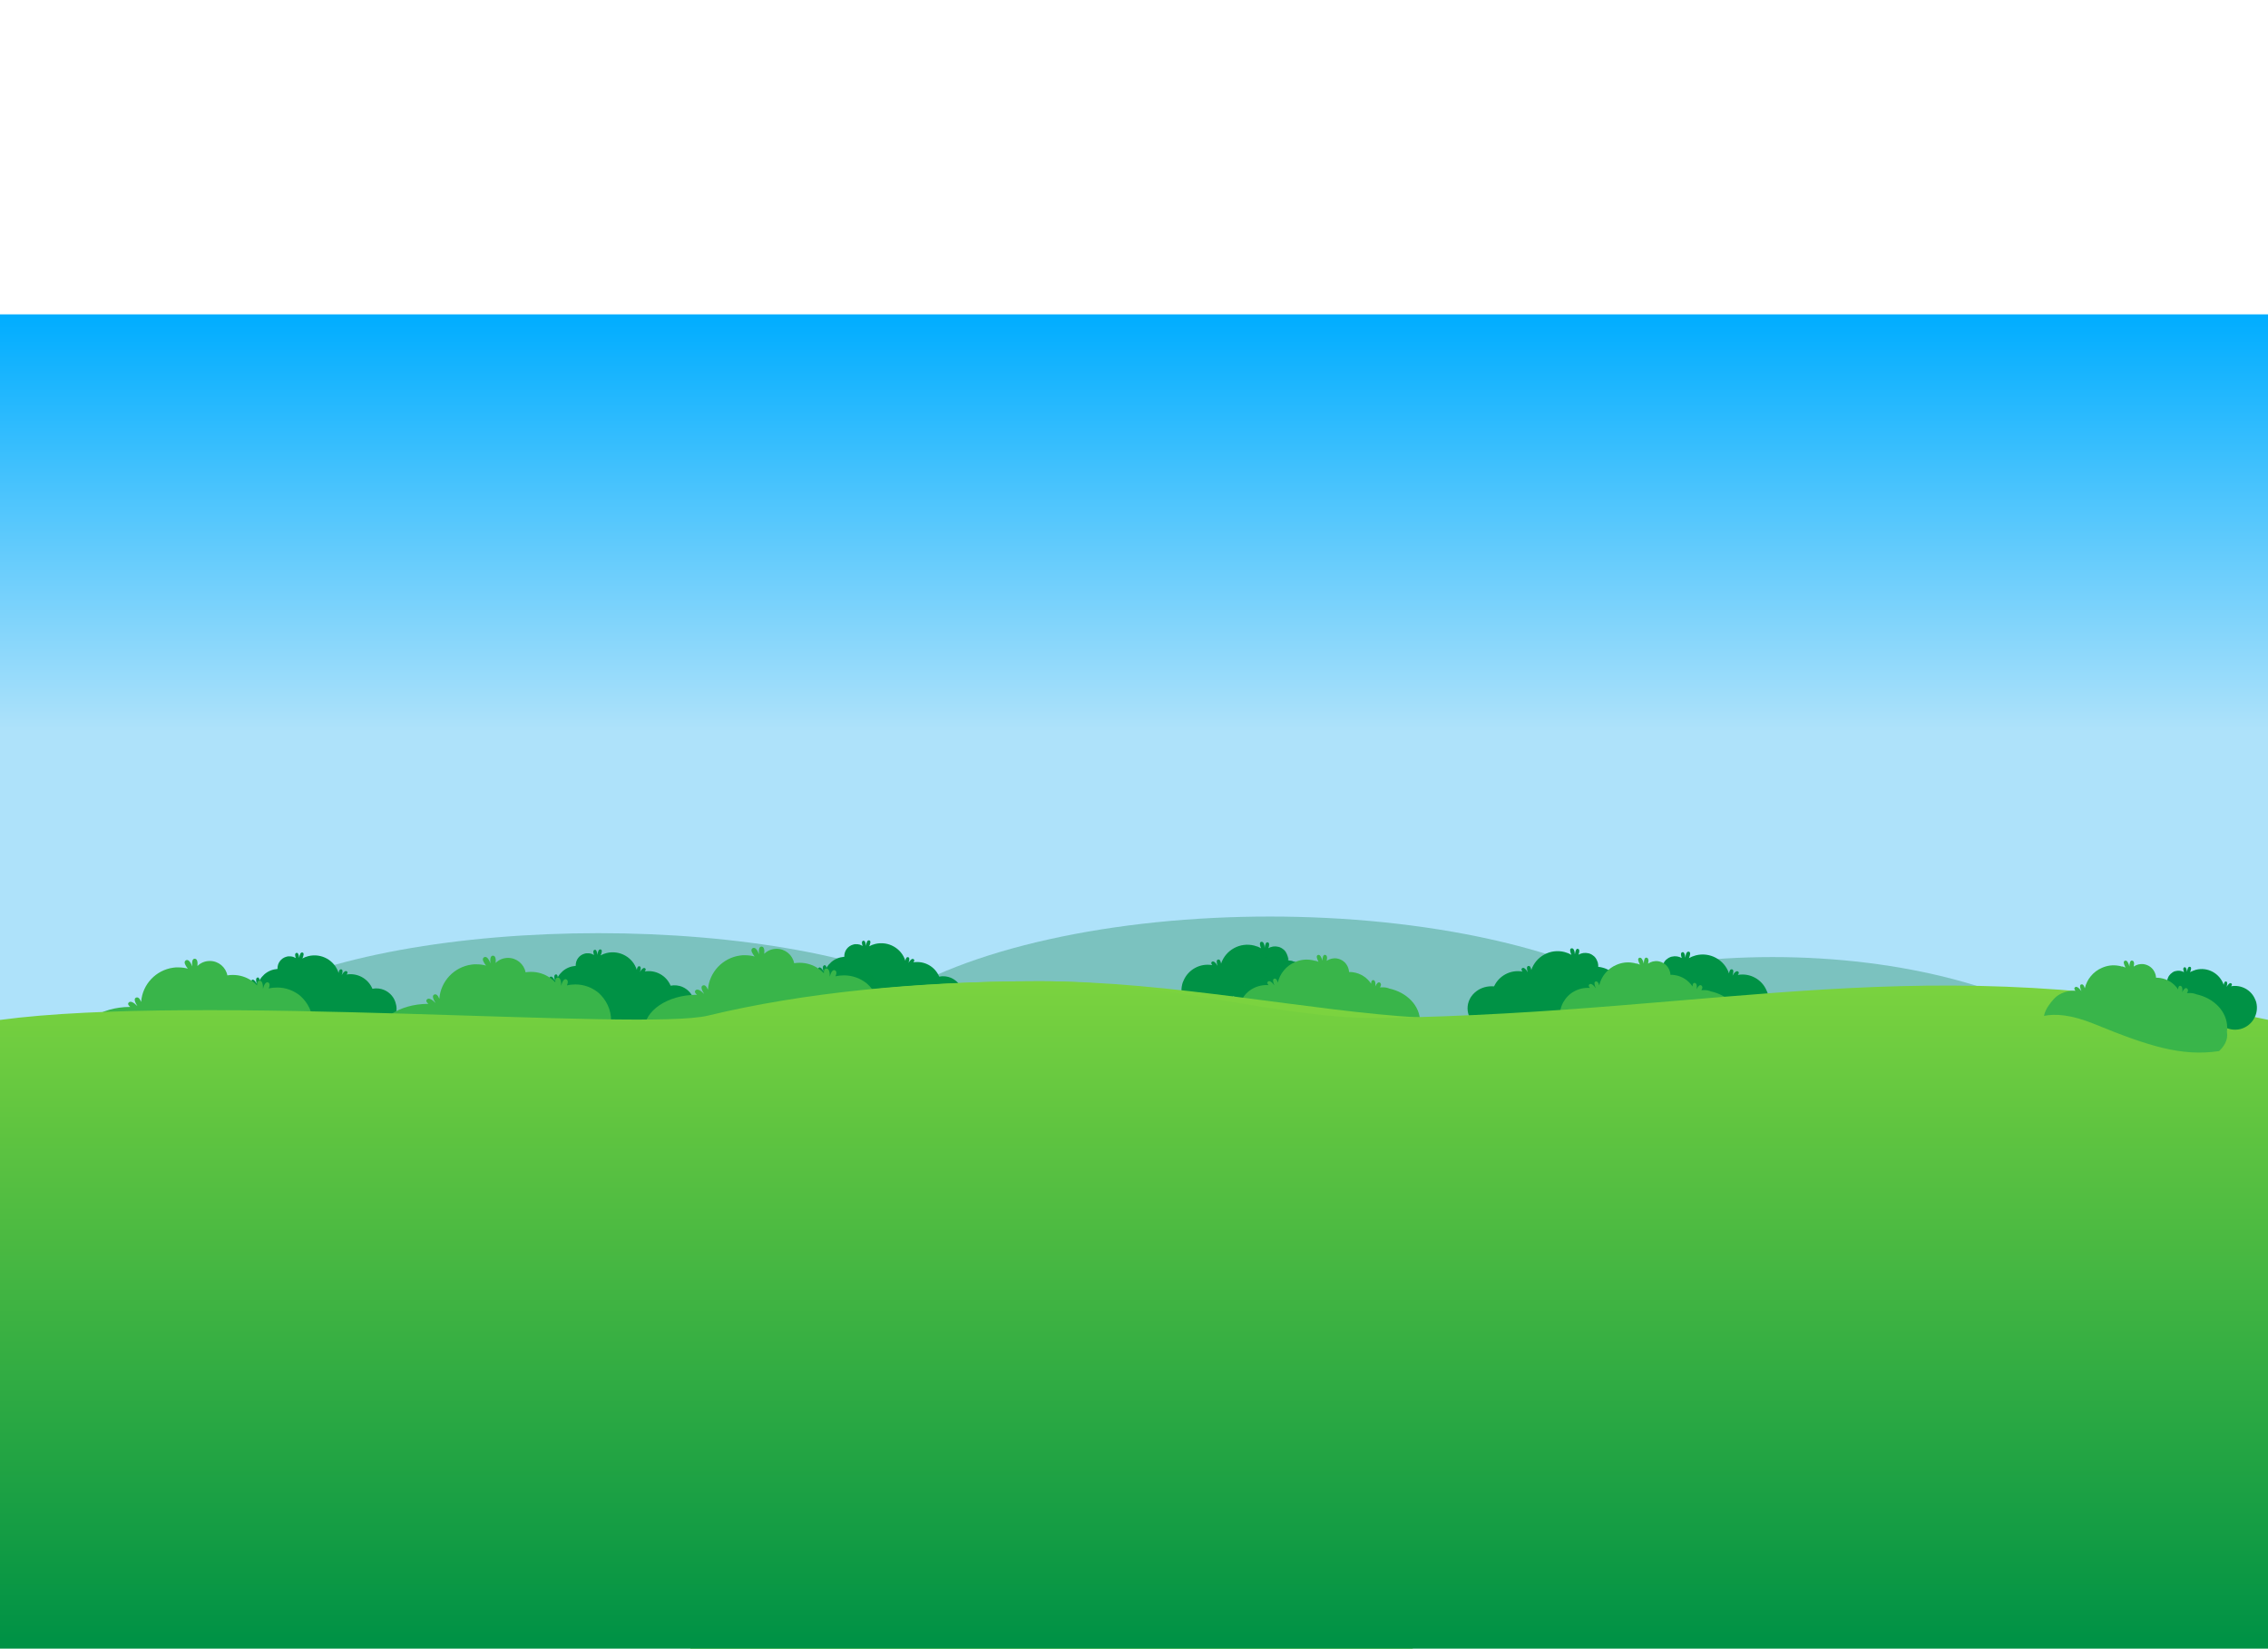 <?xml version="1.0" encoding="utf-8"?>
<!-- Generator: Adobe Illustrator 21.0.0, SVG Export Plug-In . SVG Version: 6.00 Build 0)  -->
<svg version="1.1" id="Слой_1" xmlns="http://www.w3.org/2000/svg" xmlns:xlink="http://www.w3.org/1999/xlink" x="0px" y="0px"
	 viewBox="0 0 1623 1180" style="enable-background:new 0 0 1623 1180;" xml:space="preserve">
<style type="text/css">
	.st0{fill:url(#SVGID_1_);}
	.st1{opacity:0.3;fill:#047738;}
	.st2{fill:#009245;}
	.st3{opacity:0.5;fill:#009245;enable-background:new    ;}
	.st4{opacity:0.3;}
	.st5{opacity:0.5;}
	.st6{fill:#39B54A;}
	.st7{fill:#7BD33F;}
	.st8{fill:url(#SVGID_2_);}
	.st9{display:none;}
	.st10{display:inline;}
	.st11{fill:#2F4C18;}
	.st12{display:inline;opacity:0.8;}
	.st13{fill:#C4C4C4;}
	.st14{opacity:0.5;fill:#C4C4C4;enable-background:new    ;}
	.st15{opacity:0.7;fill:#C4C4C4;enable-background:new    ;}
	.st16{fill:#D8D8D8;}
	.st17{fill:#FFFFFF;}
	.st18{fill:#D70000;}
	.st19{fill:#B80000;}
	.st20{fill:#FF0000;}
</style>
<g id="BACKGROUND">
	
		<linearGradient id="SVGID_1_" gradientUnits="userSpaceOnUse" x1="792.838" y1="602" x2="792.838" y2="70" gradientTransform="matrix(1 0 0 1 0 155)">
		<stop  offset="0.439" style="stop-color:#AEE2FA"/>
		<stop  offset="1" style="stop-color:#00ADFF"/>
	</linearGradient>
	<rect x="-64.4" y="225" class="st0" width="1714.4" height="532"/>
</g>
<g id="OBJECTS">
	<g>
		<ellipse class="st1" cx="908.7" cy="778" rx="316.5" ry="122"/>
		<ellipse class="st1" cx="1268.5" cy="807" rx="262.6" ry="122"/>
		<ellipse class="st1" cx="428.3" cy="758" rx="284.5" ry="90.1"/>
		<g>
			<g>
				<path class="st2" d="M678.4,726.6c-5.9,1.3-11.9-1.2-15.1-5.9c-0.1,0-0.2,0.1-0.4,0.1c-0.1,0-0.2,0.1-0.4,0.1l0,0
					c-0.6,0.2-1.2,0.4-1.8,0.6c-3.6,0.9-13.8,2.4-25.4,4c-0.6,0.1-1.1,0.2-1.7,0.2c-0.6,0.1-1.2,0.2-1.7,0.2
					c-0.8,0.1-1.6,0.2-2.4,0.3c-2.1,0.3-4.3,0.6-6.4,0.9c-0.8,0.1-1.5,0.2-2.3,0.3c-1.4,0.2-2.8,0.4-4.2,0.6
					c-0.5,0.1-0.9,0.1-1.4,0.2c-3.2,0.4-6.3,0.9-9.1,1.3c-0.3,0-0.7,0.1-1,0.2c-0.4,0.1-0.9,0.1-1.3,0.2c-0.2,0-0.4,0.1-0.6,0.1
					c-0.8,0.1-1.5,0.2-2.3,0.3c-0.4,0.1-0.8,0.1-1.2,0.2c-0.2,0-0.4,0.1-0.6,0.1c-1.6,0.2-3,0.4-4.1,0.6l0,0h-0.1
					c-0.4,0.1-0.8,0.1-1.2,0.2c-1.1,0.2-1.9,0.3-2.4,0.5c-6,1.5-12.4-1.2-16.8-5.8c-0.6-0.6-1.1-1.2-1.6-1.9
					c-1.6-2.2-2.9-4.6-3.5-7.2c-0.1-0.3-0.2-0.7-0.2-1c-0.3-1.8-0.4-3.5-0.2-5.2c0.2-1.2,0.4-2.4,0.8-3.6c0.1-0.2,0.2-0.5,0.2-0.7
					c0.2-0.4,0.4-0.9,0.6-1.3c0.1-0.2,0.2-0.4,0.3-0.6c0.3-0.6,0.7-1.2,1.1-1.8c0.6-0.9,1.3-1.7,2.1-2.4c2.2-2.1,4.9-3.7,8.1-4.4
					c0.3-0.1,0.7-0.2,1-0.2c0.3-0.1,0.7-0.1,1.1-0.1c0.4,0,0.7-0.1,1-0.1c0.3,0,0.7,0,1,0c-0.4-0.5-0.7-1.1-0.8-1.5
					c0-0.2-0.1-0.4,0-0.6c0-0.1,0-0.1,0-0.2c0-0.1,0.1-0.2,0.1-0.3c0.1-0.1,0.1-0.2,0.2-0.2c0.1-0.1,0.1-0.1,0.2-0.2
					c0.5-0.3,1.1-0.1,1.7,0.5c0.1,0.1,0.1,0.1,0.2,0.2c0.1,0.1,0.1,0.1,0.2,0.2c0.1,0.2,0.2,0.3,0.3,0.5c0.2,0.2,0.3,0.5,0.5,0.8
					c0.1,0.1,0.1,0.2,0.2,0.3c0,0.1,0.1,0.2,0.2,0.3l0,0c-0.7-2.4-0.7-4.4,0.8-4.5c0.4,0,0.7,0.2,0.9,0.6c0.1,0.1,0.1,0.2,0.1,0.3
					c0.1,0.3,0.2,0.6,0.2,1c0,0.1,0,0.1,0,0.2c0.1-0.2,0.3-0.5,0.4-0.7c0.3-0.4,0.6-0.9,0.9-1.3c0.2-0.2,0.3-0.4,0.5-0.6
					c2.1-2.5,5-4.4,8.5-5.2c0.9-0.2,1.8-0.3,2.6-0.4c-0.2-4.1,2.5-7.8,6.6-8.8c0.4-0.1,0.8-0.2,1.3-0.2l0,0c0.1,0,0.3,0,0.4,0
					c0.9,0,1.8,0,2.7,0.3l0,0c0.2,0,0.4,0.1,0.5,0.2c0.3,0.1,0.6,0.2,0.9,0.4c0.2,0.1,0.5,0.2,0.7,0.4c-0.7-2-0.8-3.5,0.5-3.8
					c1.2-0.2,1.7,1.6,1.9,3.7c0.3-2.5,1-4.4,2.5-3.9c1.1,0.4,0.7,2.3-0.2,4.2c1.4-0.8,2.8-1.3,4.4-1.7c9.3-2.2,18.7,3.1,21.5,12.1
					c0.2-1.7,0.9-2.9,2-2.6c1.2,0.3,0.9,2.2,0.2,4.1c1.3-2.2,2.8-3.6,3.9-2.5c0.5,0.5,0.3,1.3-0.4,2.1c7.9-1.3,15.5,3,18.5,10.2
					c3-0.6,5.9-0.2,8.5,0.9c4.1,1.8,7.3,5.4,8.3,10C691,717.1,686.2,724.8,678.4,726.6z"/>
				<path class="st3" d="M636,719.8c0,2-0.2,3.9-0.6,5.7c-0.6,0.1-1.1,0.2-1.7,0.2c-0.6,0.1-1.2,0.2-1.7,0.2
					c-0.8,0.1-1.6,0.2-2.4,0.3c-2.1,0.3-4.3,0.6-6.4,0.9c-0.8,0.1-1.5,0.2-2.3,0.3c-1.4,0.2-2.8,0.4-4.2,0.6
					c-0.5,0.1-0.9,0.1-1.4,0.2c-3.2,0.4-6.3,0.9-9.1,1.3c-0.3,0-0.7,0.1-1,0.2c-0.4,0.1-0.9,0.1-1.3,0.2c-0.2,0-0.4,0.1-0.6,0.1
					c-0.8,0.1-1.5,0.2-2.3,0.3c-0.4,0.1-0.8,0.1-1.2,0.2c-0.2,0-0.4,0.1-0.6,0.1c-1.6,0.2-3,0.4-4.1,0.6c0,0,0,0-0.1,0
					c-0.4,0.1-0.8,0.1-1.2,0.2c-1.1,0.2-1.9,0.3-2.4,0.5c-6,1.5-12.4-1.2-16.8-5.8c-0.6-0.6-1.1-1.2-1.6-1.9
					c-1.6-2.2-2.9-4.6-3.5-7.2c-0.1-0.3-0.2-0.7-0.2-1c-0.3-1.8-0.3-3.5-0.1-5.2c0.2-1.2,0.4-2.4,0.8-3.6c0.1-0.2,0.2-0.5,0.2-0.7
					c0.2-0.4,0.4-0.9,0.6-1.3c0.1-0.2,0.2-0.4,0.3-0.6c0.3-0.6,0.7-1.2,1.1-1.8c0.6-0.9,1.3-1.7,2.1-2.4c2.2-2.1,4.9-3.7,8.1-4.4
					c0.3-0.1,0.7-0.2,1-0.2c0.3-0.1,0.7-0.1,1.1-0.1c0.4,0,0.7-0.1,1-0.1c0.3,0,0.7,0,1,0l0,0c-0.4-0.5-0.7-1.1-0.8-1.5
					c0-0.2-0.1-0.4,0-0.6c0-0.1,0-0.1,0-0.2c0-0.1,0.1-0.2,0.1-0.3c0.1-0.1,0.1-0.2,0.2-0.2c0.1-0.1,0.1-0.1,0.2-0.2
					c0.5-0.3,1.1-0.1,1.7,0.5c0.1,0.1,0.1,0.1,0.2,0.2c0.1,0.1,0.1,0.1,0.2,0.2c0.1,0.1,0.2,0.3,0.3,0.5c0.2,0.2,0.3,0.5,0.5,0.8
					c0.1,0.1,0.1,0.2,0.2,0.3c0,0.1,0.1,0.2,0.2,0.3c-0.7-2.4-0.7-4.4,0.8-4.5c0.4,0,0.7,0.2,0.9,0.6c0.1,0.1,0.1,0.2,0.1,0.3
					c0.1,0.3,0.2,0.6,0.2,1c0,0.1,0,0.1,0,0.2l0,0c0.1-0.2,0.3-0.5,0.4-0.7c0.3-0.4,0.6-0.9,0.9-1.3c0.2-0.2,0.3-0.4,0.5-0.6
					c1,0.8,1.9,1.6,2.8,2.6c-0.3-1.8-0.1-3.3,1.2-3.5c2.2-0.4,2.9,2.5,2.8,6.2c0.7-2.9,1.8-5.5,3.5-5c1.6,0.6,1.5,2.3,0.6,4.4
					c2-0.5,4-0.8,6.1-0.8c7.8,0,14.9,3.5,19.6,9C633.7,707.5,636,713.4,636,719.8z"/>
			</g>
			<g>
				<path class="st2" d="M959.9,723.8c-0.1,0.3-0.2,0.6-0.3,0.9c0,0.1-0.1,0.3-0.1,0.4c-0.1,0.3-0.2,0.7-0.4,1
					c-0.2,0.4-0.4,0.8-0.6,1.3c-0.2,0.3-0.3,0.7-0.5,1c-5-1.3-9.1-4.6-11.6-8.9c-2.3,2-5.1,3.5-8,4.4c-2.9,0.9-6,1.1-9.2,0.6
					c-2.1-0.3-4-0.9-5.8-1.8c0,0.3-0.1,0.6-0.1,0.9c-0.1,0.5-0.2,1-0.3,1.5c-0.3-0.8-0.5-1.6-0.6-2.4c-2.1,0.2-4.2,0.1-6.3-0.5
					c-5.4-1.4-9.6-5.2-11.8-10c-4.4,3.1-10.1,4.5-15.8,3.2c-0.2,0-0.5-0.1-0.7-0.2c-1.1-0.3-2.2-0.7-3.2-1.1
					c-0.7-0.3-1.4-0.7-2.1-1.1c0,0.3-0.1,0.5-0.2,0.8c-2.6,10-12.8,16-22.8,13.5c-10-2.6-16-12.8-13.5-22.8c0.2-0.9,0.5-1.7,0.9-2.5
					c3.3-8,11.9-12.8,20.6-11.2c-0.7-0.9-1-1.8-0.4-2.3c1.2-1.1,2.8,0.4,4.2,2.8c-0.7-2.2-1-4.2,0.3-4.5c1.3-0.3,1.9,1,2.2,2.9
					c3.3-9.8,13.6-15.5,23.8-12.9c0.8,0.2,1.6,0.5,2.4,0.8c0.2,0.1,0.5,0.2,0.7,0.3c0.1,0,0.1,0,0.2,0.1c0.3,0.1,0.5,0.2,0.8,0.4
					c0.3,0.1,0.5,0.3,0.8,0.4c-0.9-2.1-1.4-4.2-0.1-4.6c1.6-0.5,2.4,1.5,2.6,4.3c0.3-2.2,0.9-4.3,2.1-4c1.4,0.3,1.3,2,0.5,4.2
					c2.1-1.2,4.6-1.6,7.1-1c0.3,0.1,0.5,0.1,0.8,0.2c0.3,0.1,0.6,0.2,0.9,0.4c0.2,0.1,0.4,0.2,0.6,0.3l0,0c0.2,0.1,0.4,0.3,0.6,0.4
					l0,0c0.1,0.1,0.3,0.2,0.4,0.3c0.3,0.2,0.5,0.4,0.8,0.6c0.1,0.1,0.2,0.2,0.3,0.3c0.2,0.2,0.5,0.5,0.6,0.7
					c0.1,0.1,0.2,0.3,0.3,0.4c0,0.1,0.1,0.1,0.1,0.2c0.1,0.2,0.2,0.3,0.3,0.5c0.1,0.2,0.2,0.4,0.3,0.6c0.2,0.4,0.4,0.8,0.5,1.2
					c0.1,0.2,0.1,0.4,0.2,0.6c0.1,0.2,0.1,0.4,0.1,0.6c0,0.1,0,0.2,0.1,0.4c0,0,0,0,0,0.1c0,0.2,0.1,0.4,0.1,0.5v0.1
					c0,0.2,0,0.5,0,0.7s0,0.4,0,0.6c0.9,0.1,1.9,0.2,2.9,0.5c0.6,0.2,1.1,0.3,1.7,0.5c4.2,1.5,7.5,4.5,9.5,8.3
					c0.2-1.4,0.6-2.4,1.5-2.3c1.6,0.1,1.6,2.3,0.9,5c1.1-2,2.4-3.7,3.5-2.9c1,0.7,0.7,1.9-0.4,3.3c1.5,0,3,0.2,4.6,0.6
					c8.4,2.2,14.1,9.6,14.4,17.9C960.5,720.1,960.3,721.9,959.9,723.8z"/>
				<g class="st4">
					<path class="st2" d="M959.9,723.8c-0.1,0.3-0.2,0.6-0.3,0.9c0,0.1-0.1,0.3-0.1,0.4c-0.1,0.3-0.2,0.7-0.4,1
						c-0.2,0.4-0.4,0.8-0.6,1.3c-0.2,0.3-0.3,0.7-0.5,1c-0.5,1-1.2,1.9-1.9,2.7c-4.6,5.6-12.2,8.4-19.7,6.5c-3-0.8-5.7-2.3-7.9-4.2
						c2.3-1,4.4-2.4,6.2-4.2c1.5-1.5,2.8-3.3,3.7-5.3c0.5-1,0.9-2.2,1.2-3.3c0.5-2.1,0.7-4.2,0.5-6.2c-0.6-8-6.2-15.1-14.4-17.2
						c-1.5-0.4-3.1-0.6-4.6-0.6c1.1-1.4,1.4-2.6,0.4-3.3c-1.1-0.7-2.4,0.9-3.5,2.9c0.2-0.6,0.3-1.2,0.4-1.7c0.3-1.9,0-3.2-1.3-3.3
						c-0.9-0.1-1.3,0.9-1.5,2.3c-0.3-0.6-0.7-1.2-1-1.7c-2.3-3.4-5.8-6-10.1-7.1c-1-0.2-1.9-0.4-2.9-0.5c0.2-2.6-0.8-5.1-2.4-7
						c0.3,0.1,0.6,0.2,0.9,0.3c0.2,0.1,0.5,0.2,0.7,0.3c0.1,0,0.1,0,0.2,0.1c0.3,0.1,0.5,0.2,0.8,0.4c0.3,0.1,0.5,0.3,0.8,0.4
						c-0.9-2.1-1.4-4.2-0.1-4.6c1.6-0.5,2.4,1.5,2.6,4.3c0.3-2.2,0.9-4.3,2.1-4c1.4,0.3,1.3,2,0.5,4.2c2.1-1.2,4.6-1.6,7.1-1
						c0.3,0.1,0.5,0.1,0.8,0.2c0.3,0.1,0.6,0.2,0.9,0.4c0.2,0.1,0.4,0.2,0.6,0.3l0,0c0.2,0.1,0.4,0.3,0.6,0.4l0,0
						c0.1,0.1,0.3,0.2,0.4,0.3c0.3,0.2,0.5,0.4,0.8,0.6c0.1,0.1,0.2,0.2,0.3,0.3c0.2,0.2,0.5,0.5,0.6,0.7c0.1,0.1,0.2,0.3,0.3,0.4
						c0,0.1,0.1,0.1,0.1,0.2c0.1,0.2,0.2,0.3,0.3,0.5s0.2,0.4,0.3,0.6c0.2,0.4,0.4,0.8,0.5,1.2c0.1,0.2,0.1,0.4,0.2,0.6
						c0.1,0.2,0.1,0.4,0.1,0.6c0,0.1,0,0.2,0.1,0.4c0,0,0,0,0,0.1c0,0.2,0.1,0.4,0.1,0.5v0.1c0,0.2,0,0.5,0,0.7s0,0.4,0,0.6
						c0.9,0.1,1.9,0.2,2.9,0.5c0.6,0.2,1.1,0.3,1.7,0.5c4.2,1.5,7.5,4.5,9.5,8.3c0.2-1.4,0.6-2.4,1.5-2.3c1.6,0.1,1.6,2.3,0.9,5
						c1.1-2,2.4-3.7,3.5-2.9c1,0.7,0.7,1.9-0.4,3.3c1.5,0,3,0.2,4.6,0.6c8.4,2.2,14.1,9.6,14.4,17.9
						C960.5,720.1,960.3,721.9,959.9,723.8z"/>
				</g>
				<g class="st5">
					<path class="st2" d="M959.9,723.8c-0.1,0.3-0.2,0.6-0.3,0.9c0,0.1-0.1,0.3-0.1,0.4c-0.1,0.3-0.2,0.7-0.4,1
						c-0.2,0.4-0.4,0.8-0.6,1.3c-0.2,0.3-0.3,0.7-0.5,1c-5-1.3-9.1-4.6-11.6-8.9c-2.3,2-5.1,3.5-8,4.4c-2.9,0.9-6,1.1-9.2,0.6
						c-2.1-0.3-4-0.9-5.8-1.8c0,0.3-0.1,0.6-0.1,0.9c-0.1,0.5-0.2,1-0.3,1.5c-0.3-0.8-0.5-1.6-0.6-2.4c-2.1,0.2-4.2,0.1-6.3-0.5
						c-5.4-1.4-9.6-5.2-11.8-10c-4.4,3.1-10.1,4.5-15.8,3.2c-0.2,0-0.5-0.1-0.7-0.2c-1.1-0.3-2.2-0.7-3.2-1.1c1-2.9,2.6-5.5,4.7-7.7
						c4-4.1,9.8-6.4,15.9-5.9c-0.8-0.9-1.2-1.8-0.6-2.4c1.2-1.3,3,0.2,4.8,2.6c-1-2.2-1.5-4.4-0.2-4.8c1.3-0.4,2.1,0.8,2.6,2.8
						c0.6-2.5,1.6-4.9,3-6.9c1.8-2.8,4.2-5.1,7.1-6.7c0,0.1,0,0.2,0.1,0.4c0,0,0,0,0,0.1c0,0.2,0.1,0.4,0.1,0.5v0.1
						c0,0.2,0,0.5,0,0.7s0,0.4,0,0.6c0.9,0.1,1.9,0.2,2.9,0.5c0.6,0.2,1.1,0.3,1.7,0.5c4.2,1.5,7.5,4.5,9.5,8.3
						c0.2-1.4,0.6-2.4,1.5-2.3c1.6,0.1,1.6,2.3,0.9,5c1.1-2,2.4-3.7,3.5-2.9c1,0.7,0.7,1.9-0.4,3.3c1.5,0,3,0.2,4.6,0.6
						c8.4,2.2,14.1,9.6,14.4,17.9C960.5,720.1,960.3,721.9,959.9,723.8z"/>
				</g>
			</g>
		</g>
		<ellipse class="st2" cx="1116.2" cy="721.7" rx="17.2" ry="15.8"/>
		<ellipse class="st2" cx="1067.4" cy="721.7" rx="17.2" ry="15.8"/>
		<path class="st2" d="M1181.9,728.4c-0.1,0.3-0.2,0.6-0.3,0.9c0,0.1-0.1,0.3-0.1,0.4c-0.1,0.3-0.2,0.7-0.4,1
			c-0.2,0.4-0.4,0.8-0.6,1.3c-0.2,0.3-0.3,0.7-0.5,1c-5-1.3-9.1-4.6-11.6-8.9c-2.3,2-5.1,3.5-8,4.4s-6,1.1-9.2,0.6
			c-2.1-0.3-4-0.9-5.8-1.8c0,0.3-0.1,0.6-0.1,0.9c-0.1,0.5-0.2,1-0.3,1.5c-0.3-0.8-0.5-1.6-0.6-2.4c-2.1,0.2-4.2,0.1-6.3-0.5
			c-5.4-1.4-9.6-5.2-11.8-10c-4.4,3.1-10.1,4.5-15.8,3.2c-0.2,0-0.5-0.1-0.7-0.2c-1.1-0.3-2.2-0.7-3.2-1.1c-0.7-0.3-1.4-0.7-2.1-1.1
			c0,0.3-0.1,0.5-0.2,0.8c-2.6,10-12.8,16-22.8,13.5c-10-2.6-16-12.8-13.5-22.8c0.2-0.9,0.5-1.7,0.9-2.5c3.3-8,11.9-12.8,20.6-11.2
			c-0.7-0.9-1-1.8-0.4-2.3c1.2-1.1,2.8,0.4,4.2,2.8c-0.7-2.2-1-4.2,0.3-4.5c1.3-0.3,1.9,1,2.2,2.9c3.3-9.8,13.6-15.5,23.8-12.9
			c0.8,0.2,1.6,0.5,2.4,0.8c0.2,0.1,0.5,0.2,0.7,0.3c0.1,0,0.1,0,0.2,0.1c0.3,0.1,0.5,0.2,0.8,0.4c0.3,0.1,0.5,0.3,0.8,0.4
			c-0.9-2.1-1.4-4.2-0.1-4.6c1.6-0.5,2.4,1.5,2.6,4.3c0.3-2.2,0.9-4.3,2.1-4c1.4,0.3,1.3,2,0.5,4.2c2.1-1.2,4.6-1.6,7.1-1
			c0.3,0.1,0.5,0.1,0.8,0.2c0.3,0.1,0.6,0.2,0.9,0.4c0.2,0.1,0.4,0.2,0.6,0.3l0,0c0.2,0.1,0.4,0.3,0.6,0.4l0,0
			c0.1,0.1,0.3,0.2,0.4,0.3c0.3,0.2,0.5,0.4,0.8,0.6c0.1,0.1,0.2,0.2,0.3,0.3c0.2,0.2,0.5,0.5,0.6,0.7c0.1,0.1,0.2,0.3,0.3,0.4
			c0,0.1,0.1,0.1,0.1,0.2c0.1,0.2,0.2,0.3,0.3,0.5c0.1,0.2,0.2,0.4,0.3,0.6c0.2,0.4,0.4,0.8,0.5,1.2c0.1,0.2,0.1,0.4,0.2,0.6
			c0.1,0.2,0.1,0.4,0.1,0.6c0,0.1,0,0.2,0.1,0.4c0,0,0,0,0,0.1c0,0.2,0.1,0.4,0.1,0.5v0.1c0,0.2,0,0.5,0,0.7s0,0.4,0,0.6
			c0.9,0.1,1.9,0.2,2.9,0.5c0.6,0.2,1.1,0.3,1.7,0.5c4.2,1.5,7.5,4.5,9.5,8.3c0.2-1.4,0.6-2.4,1.5-2.3c1.6,0.1,1.6,2.3,0.9,5
			c1.1-2,2.4-3.7,3.5-2.9c1,0.7,0.7,1.9-0.4,3.3c1.5,0,3,0.2,4.6,0.6c8.4,2.2,14.1,9.6,14.4,17.9
			C1182.5,724.7,1182.3,726.5,1181.9,728.4z"/>
		<path class="st2" d="M1150.8,725.3c0.3-8.3,6-15.7,14.4-17.9c1.6-0.4,3.1-0.6,4.6-0.6c-1.1-1.4-1.4-2.6-0.4-3.3
			c1.1-0.8,2.4,0.9,3.5,2.9c-0.7-2.7-0.7-4.9,0.9-5c0.9-0.1,1.3,0.9,1.5,2.3c2-3.8,5.3-6.8,9.5-8.3c0.6-0.2,1.1-0.3,1.7-0.5
			c1-0.3,2-0.4,2.9-0.5c0-0.2,0-0.4,0-0.6s0-0.5,0-0.7V693c0-0.1,0.1-0.3,0.1-0.5c0-0.1,0-0.1,0-0.1c0.1-0.2,0.1-0.3,0.1-0.4
			c0-0.2,0-0.4,0.1-0.6c0.1-0.2,0.1-0.4,0.2-0.6c0.1-0.4,0.3-0.8,0.5-1.2c0.1-0.2,0.2-0.4,0.3-0.6s0.2-0.3,0.3-0.5
			c0-0.1,0.1-0.1,0.1-0.2c0.1-0.1,0.2-0.3,0.3-0.4c0.1-0.2,0.4-0.5,0.6-0.7c0.1-0.1,0.2-0.2,0.3-0.3c0.3-0.2,0.5-0.4,0.8-0.6
			c0.1-0.1,0.3-0.2,0.4-0.3l0,0c0.2-0.1,0.4-0.3,0.6-0.4l0,0c0.2-0.1,0.4-0.2,0.6-0.3c0.3-0.2,0.6-0.3,0.9-0.4
			c0.3-0.1,0.5-0.1,0.8-0.2c2.5-0.6,5-0.2,7.1,1c-0.8-2.2-0.9-3.9,0.5-4.2c1.2-0.3,1.8,1.8,2.1,4c0.2-2.8,1-4.8,2.6-4.3
			c1.3,0.4,0.8,2.5-0.1,4.6c0.3-0.1,0.5-0.3,0.8-0.4c0.3-0.2,0.5-0.3,0.8-0.4c0.1-0.1,0.1-0.1,0.2-0.1c0.2-0.1,0.5-0.2,0.7-0.3
			c0.8-0.3,1.6-0.6,2.4-0.8c10.2-2.6,20.5,3.1,23.8,12.9c0.3-1.9,0.9-3.2,2.2-2.9c1.3,0.3,1,2.3,0.3,4.5c1.4-2.4,3-3.9,4.2-2.8
			c0.6,0.5,0.3,1.4-0.4,2.3c8.7-1.6,17.3,3.2,20.6,11.2c0.4,0.8,0.7,1.6,0.9,2.5c2.5,10-3.5,20.2-13.5,22.8
			c-10,2.5-20.2-3.5-22.8-13.5c-0.1-0.3-0.2-0.5-0.2-0.8c-0.7,0.4-1.4,0.8-2.1,1.1c-1,0.4-2.1,0.8-3.2,1.1c-0.2,0.1-0.5,0.2-0.7,0.2
			c-5.7,1.3-11.4-0.1-15.8-3.2c-2.2,4.8-6.4,8.6-11.8,10c-2.1,0.6-4.2,0.7-6.3,0.5c-0.1,0.8-0.3,1.6-0.6,2.4c-0.1-0.5-0.2-1-0.3-1.5
			c0-0.3-0.1-0.6-0.1-0.9c-1.8,0.9-3.7,1.5-5.8,1.8c-3.2,0.5-6.3,0.3-9.2-0.6s-5.7-2.4-8-4.4c-2.5,4.3-6.6,7.6-11.6,8.9
			c-0.2-0.3-0.3-0.7-0.5-1c-0.2-0.5-0.4-0.9-0.6-1.3c-0.2-0.3-0.3-0.7-0.4-1c0-0.1-0.1-0.3-0.1-0.4c-0.1-0.3-0.2-0.6-0.3-0.9
			C1150.8,728.9,1150.6,727.1,1150.8,725.3z"/>
		<path class="st6" d="M1224,709.5v-0.1c-0.6-0.2-1.2-0.3-1.8-0.5c-1.5-0.3-3.1-0.3-4.7-0.2c0.7-1.1,1-2.1,0.5-2.8
			c-0.1-0.3-0.3-0.5-0.7-0.7c-1.2-0.5-2.3,1-3.2,2.9c0.3-1.6,0.2-2.9-0.2-3.7c-0.3-0.6-0.7-1-1.4-0.9c-0.9,0-1.3,1.1-1.3,2.6
			c-2.8-4.3-7.4-7.4-12.8-8.2c-1-0.2-2-0.2-3-0.2c-0.1-1.5-0.5-2.9-1.1-4.1c-1.4-2.9-4.1-5-7.6-5.6c-2.7-0.4-5.3,0.3-7.3,1.7
			c0.3-1.4,0.4-2.6,0-3.4c-0.2-0.5-0.6-0.8-1.2-0.9c-1.4-0.1-1.8,2-1.9,4.3c-0.2-1-0.5-1.9-0.9-2.6c-0.6-1.3-1.4-2-2.4-1.5
			c-1.2,0.4-0.7,2.2,0.2,4.1c0.1,0.2,0.2,0.5,0.4,0.7c-0.5-0.1-0.9-0.3-1.4-0.5c-0.2,0-0.5-0.1-0.7-0.2c-0.2-0.1-0.5-0.1-0.7-0.2
			c0.1,0.1,0.2,0.2,0.2,0.2c0,0-0.1,0-0.1,0c-0.8-0.3-1.6-0.5-2.5-0.6c-4.1-0.7-8.1-0.1-11.7,1.5c-3.1,1.3-5.9,3.4-8,6
			c-2.1,2.5-3.5,5.4-4.3,8.7c-0.5-2-1.3-3.2-2.6-2.8c-1.3,0.4-0.8,2.6,0.2,4.8c-1.8-2.4-3.6-3.9-4.8-2.6c-0.6,0.6-0.2,1.5,0.6,2.4
			c-4-0.3-7.9,0.6-11.2,2.4c-3.4,1.8-6.1,4.6-8,8c-1.1,2-1.8,4.2-2.2,6.5c-1.7,10.9,5.8,21.1,16.7,22.8s21.1-5.8,22.8-16.7
			c0-0.3,0.1-0.6,0.1-0.9c1.8,0.9,3.7,1.5,5.8,1.8c1,0.1,2,0.2,3,0.2c5.3,0.1,10.3-1.8,14.2-5.2c1.7,3,4.2,5.5,7.2,7.2
			c0.3,0.1,0.5,0.3,0.8,0.4c0.1,13.5,13.3,24.4,29.6,24.4c16.4,0,29.6-11,29.6-24.6C1246.3,721.9,1236.8,712.2,1224,709.5z"/>
		<path class="st6" d="M994,707.5v-0.1c-0.6-0.2-1.2-0.3-1.8-0.5c-1.5-0.3-3.1-0.3-4.7-0.2c0.7-1.1,1-2.1,0.5-2.8
			c-0.1-0.3-0.3-0.5-0.7-0.7c-1.2-0.5-2.3,1-3.2,2.9c0.3-1.6,0.2-2.9-0.2-3.7c-0.3-0.6-0.7-1-1.4-0.9c-0.9,0-1.3,1.1-1.3,2.6
			c-2.8-4.3-7.4-7.4-12.8-8.2c-1-0.2-2-0.2-3-0.2c-0.1-1.5-0.5-2.9-1.1-4.1c-1.4-2.9-4.1-5-7.6-5.6c-2.7-0.4-5.3,0.3-7.3,1.7
			c0.3-1.4,0.4-2.6,0-3.4c-0.2-0.5-0.6-0.8-1.2-0.9c-1.4-0.1-1.8,2-1.9,4.3c-0.2-1-0.5-1.9-0.9-2.6c-0.6-1.3-1.4-2-2.4-1.5
			c-1.2,0.4-0.7,2.2,0.2,4.1c0.1,0.2,0.2,0.5,0.4,0.7c-0.5-0.1-0.9-0.3-1.4-0.5c-0.2,0-0.5-0.1-0.7-0.2c-0.2-0.1-0.5-0.1-0.7-0.2
			c0.1,0.1,0.2,0.2,0.2,0.2c0,0-0.1,0-0.1,0c-0.8-0.3-1.6-0.5-2.5-0.6c-4.1-0.7-8.1-0.1-11.7,1.5c-3.1,1.3-5.9,3.4-8,6
			c-2.1,2.5-3.5,5.4-4.3,8.7c-0.5-2-1.3-3.2-2.6-2.8c-1.3,0.4-0.8,2.6,0.2,4.8c-1.8-2.4-3.6-3.9-4.8-2.6c-0.6,0.6-0.2,1.5,0.6,2.4
			c-4-0.3-7.9,0.6-11.2,2.4c-3.4,1.8-6.1,4.6-8,8c-1.1,2-1.8,4.2-2.2,6.5c-1.7,10.9,5.8,21.1,16.7,22.8c10.9,1.7,21.1-5.8,22.8-16.7
			c0-0.3,0.1-0.6,0.1-0.9c1.8,0.9,3.7,1.5,5.8,1.8c1,0.1,2,0.2,3,0.2c5.3,0.1,10.3-1.8,14.2-5.2c1.7,3,4.2,5.5,7.2,7.2
			c0.3,0.1,0.5,0.3,0.8,0.4c0.1,13.5,13.3,24.4,29.6,24.4c16.4,0,29.6-11,29.6-24.6C1016.3,719.9,1006.8,710.2,994,707.5z"/>
		<path class="st7" d="M1016.3,728.3L1011,1180H494V730c69.3-17.4,156-27.7,250-27.7S938.4,723.9,1016.3,728.3z"/>
		<path class="st2" d="M272.8,735.3c-5.9,1.3-11.9,7.8-15.1,3.1c-0.1,0-0.2-8.9-0.4-8.9c-0.1,0-0.2,0.1-0.4,0.1l0,0
			c-0.6,0.2-1.2,7.4-1.8,7.6c-3.6,0.9-13.8-4.6-25.4-3c-0.6,0.1-1.1,0.2-1.7,0.2c-0.6,0.1-1.2,0.2-1.7,0.2c-0.8,0.1-1.6,0.2-2.4,0.3
			c-2.1,0.3-4.3,0.6-6.4,0.9c-0.8,0.1-1.5,0.2-2.3,0.3c-1.4,0.2-2.8,0.4-4.2,0.6c-0.5,0.1-0.9,0.1-1.4,0.2c-3.2,0.4-6.3,0.9-9.1,1.3
			c-0.3,0-0.7,0.1-1,0.2c-0.4,0.1-0.9,0.1-1.3,0.2c-0.2,0-0.4,0.1-0.6,0.1c-0.8,0.1-1.5,0.2-2.3,0.3c-0.4,0.1-0.8,0.1-1.2,0.2
			c-0.2,0-0.4,0.1-0.6,0.1c-1.6,0.2-3,0.4-4.1,0.6l0,0h-0.1c-0.4,0.1-0.8,0.1-1.2,0.2c-1.1,0.2-1.9,0.3-2.4,0.5
			c-6,1.5-12.4-1.2-16.8-5.8c-0.6-0.6-1.1-1.2-1.6-1.9c-1.6-2.2-2.9-4.6-3.5-7.2c-0.1-0.3-0.2-0.7-0.2-1c-0.3-1.8-0.4-3.5-0.2-5.2
			c0.2-1.2,0.4-2.4,0.8-3.6c0.1-0.2,0.2-0.5,0.2-0.7c0.2-0.4,0.4-0.9,0.6-1.3c0.1-0.2,0.2-0.4,0.3-0.6c0.3-0.6,0.7-1.2,1.1-1.8
			c0.6-0.9,1.3-1.7,2.1-2.4c2.2-2.1,4.9-3.7,8.1-4.4c0.3-0.1,0.7-0.2,1-0.2c0.3-0.1,0.7-0.1,1.1-0.1c0.4,0,0.7-0.1,1-0.1s0.7,0,1,0
			c-0.4-0.5-0.7-1.1-0.8-1.5c0-0.2-0.1-0.4,0-0.6c0-0.1,0-0.1,0-0.2c0-0.1,0.1-0.2,0.1-0.3c0.1-0.1,0.1-0.2,0.2-0.2
			c0.1-0.1,0.1-0.1,0.2-0.2c0.5-0.3,1.1-0.1,1.7,0.5c0.1,0.1,0.1,0.1,0.2,0.2c0.1,0.1,0.1,0.1,0.2,0.2c0.1,0.2,0.2,0.3,0.3,0.5
			c0.2,0.2,0.3,0.5,0.5,0.8c0.1,0.1,0.1,0.2,0.2,0.3c0,0.1,0.1,0.2,0.2,0.3l0,0c-0.7-2.4-0.7-4.4,0.8-4.5c0.4,0,0.7,0.2,0.9,0.6
			c0.1,0.1,0.1,0.2,0.1,0.3c0.1,0.3,0.2,0.6,0.2,1c0,0.1,0,0.1,0,0.2c0.1-0.2,0.3-0.5,0.4-0.7c0.3-0.4,0.6-0.9,0.9-1.3
			c0.2-0.2,0.3-0.4,0.5-0.6c2.1-2.5,5-4.4,8.5-5.2c0.9-0.2,1.8-0.3,2.6-0.4c-0.2-4.1,2.5-7.8,6.6-8.8c0.4-0.1,0.8-0.2,1.3-0.2l0,0
			c0.1,0,0.3,0,0.4,0c0.9,0,1.8,0,2.7,0.3l0,0c0.2,0,0.4,0.1,0.5,0.2c0.3,0.1,0.6,0.2,0.9,0.4c0.2,0.1,0.5,0.2,0.7,0.4
			c-0.7-2-0.8-3.5,0.5-3.8c1.2-0.2,1.7,1.6,1.9,3.7c0.3-2.5,1-4.4,2.5-3.9c1.1,0.4,0.7,2.3-0.2,4.2c1.4-0.8,2.8-1.3,4.4-1.7
			c9.3-2.2,18.7,3.1,21.5,12.1c0.2-1.7,0.9-2.9,2-2.6c1.2,0.3,0.9,2.2,0.2,4.1c1.3-2.2,2.8-3.6,3.9-2.5c0.5,0.5,0.3,1.3-0.4,2.1
			c7.9-1.3,15.5,3,18.5,10.2c3-0.6,5.9-0.2,8.5,0.9c4.1,1.8,7.3,5.4,8.3,10C285.4,725.8,280.6,733.5,272.8,735.3z"/>
		<path class="st6" d="M214.7,712.6c-4.5-3.6-10.1-5.8-16.3-5.8c-2.1,0-4.1,0.2-6.1,0.7c0.9-2.1,0.9-3.9-0.6-4.4
			c-0.6-0.2-1.2,0.1-1.7,0.6c-0.8,0.8-1.4,2.4-1.8,4.1c0.1-3.5-0.7-6.3-2.8-5.9c-0.3,0.1-0.6,0.2-0.8,0.5c-0.6,0.6-0.7,1.6-0.6,2.9
			c-1.2-1.3-2.5-2.4-4-3.4c-3.8-2.6-8.4-4.1-13.4-4.1c-1.3,0-2.6,0.1-3.9,0.3c-1.1-5.8-6.3-10.3-12.5-10.3c-3.5,0-6.6,1.3-8.9,3.6
			c0.3-3-0.2-5.3-2.1-5.2c-0.4,0-0.7,0.2-0.9,0.4c-0.9,0.8-1,2.8-0.7,5.1c-1.3-3.3-2.9-5.4-4.7-4.3c-0.1,0.1-0.2,0.2-0.3,0.3
			c-1.2,1.1,0.1,3.4,1.8,5.6c-2.1-0.6-4.4-0.9-6.7-0.9c-0.4,0-0.7,0-1,0s-0.6,0-0.9,0c-0.6,0.1-1.2,0.1-1.8,0.2
			c-12.4,1.7-22.1,11.9-23,24.5c-1-2.4-2.2-3.8-3.8-3c-1.6,0.8-0.5,3.5,1.1,6c-2.6-2.7-5.2-4.1-6.4-2.3c-0.6,0.9,0.1,1.9,1.3,2.9
			c-0.1,0-0.2,0-0.4,0c-20.7,0.1-37.4,11.4-37.4,25.2c0,13.9,16.9,25.2,37.8,25.2c3.1,0,6.1-0.3,9-0.7c24.1-2.2,86.8-11.8,95.9-11.8
			c13.5,0,24.5-10.4,25.7-23.5c0.1-0.8,0.1-1.5,0.1-2.3C224,724.7,220.3,717.5,214.7,712.6z"/>
		<path class="st2" d="M486.2,733.1c-5.9,1.3-11.9,7.8-15.1,3.1c-0.1,0-0.2-8.9-0.4-8.9c-0.1,0-0.2,0.1-0.4,0.1l0,0
			c-0.6,0.2-1.2,7.4-1.8,7.6c-3.6,0.9-13.8-4.6-25.4-3c-0.6,0.1-1.1,0.2-1.7,0.2c-0.6,0.1-1.2,0.2-1.7,0.2c-0.8,0.1-1.6,0.2-2.4,0.3
			c-2.1,0.3-4.3,0.6-6.4,0.9c-0.8,0.1-1.5,0.2-2.3,0.3c-1.4,0.2-2.8,0.4-4.2,0.6c-0.5,0.1-0.9,0.1-1.4,0.2c-3.2,0.4-6.3,0.9-9.1,1.3
			c-0.3,0-0.7,0.1-1,0.2c-0.4,0.1-0.9,0.1-1.3,0.2c-0.2,0-0.4,0.1-0.6,0.1c-0.8,0.1-1.5,0.2-2.3,0.3c-0.4,0.1-0.8,0.1-1.2,0.2
			c-0.2,0-0.4,0.1-0.6,0.1c-1.6,0.2-3,0.4-4.1,0.6l0,0h-0.1c-0.4,0.1-0.8,0.1-1.2,0.2c-1.1,0.2-1.9,0.3-2.4,0.5
			c-6,1.5-12.4-1.2-16.8-5.8c-0.6-0.6-1.1-1.2-1.6-1.9c-1.6-2.2-2.9-4.6-3.5-7.2c-0.1-0.3-0.2-0.7-0.2-1c-0.3-1.8-0.4-3.5-0.2-5.2
			c0.2-1.2,0.4-2.4,0.8-3.6c0.1-0.2,0.2-0.5,0.2-0.7c0.2-0.4,0.4-0.9,0.6-1.3c0.1-0.2,0.2-0.4,0.3-0.6c0.3-0.6,0.7-1.2,1.1-1.8
			c0.6-0.9,1.3-1.7,2.1-2.4c2.2-2.1,4.9-3.7,8.1-4.4c0.3-0.1,0.7-0.2,1-0.2c0.3-0.1,0.7-0.1,1.1-0.1c0.4,0,0.7-0.1,1-0.1
			c0.3,0,0.7,0,1,0c-0.4-0.5-0.7-1.1-0.8-1.5c0-0.2-0.1-0.4,0-0.6c0-0.1,0-0.1,0-0.2c0-0.1,0.1-0.2,0.1-0.3c0.1-0.1,0.1-0.2,0.2-0.2
			c0.1-0.1,0.1-0.1,0.2-0.2c0.5-0.3,1.1-0.1,1.7,0.5c0.1,0.1,0.1,0.1,0.2,0.2c0.1,0.1,0.1,0.1,0.2,0.2c0.1,0.2,0.2,0.3,0.3,0.5
			c0.2,0.2,0.3,0.5,0.5,0.8c0.1,0.1,0.1,0.2,0.2,0.3c0,0.1,0.1,0.2,0.2,0.3l0,0c-0.7-2.4-0.7-4.4,0.8-4.5c0.4,0,0.7,0.2,0.9,0.6
			c0.1,0.1,0.1,0.2,0.1,0.3c0.1,0.3,0.2,0.6,0.2,1c0,0.1,0,0.1,0,0.2c0.1-0.2,0.3-0.5,0.4-0.7c0.3-0.4,0.6-0.9,0.9-1.3
			c0.2-0.2,0.3-0.4,0.5-0.6c2.1-2.5,5-4.4,8.5-5.2c0.9-0.2,1.8-0.3,2.6-0.4c-0.2-4.1,2.5-7.8,6.6-8.8c0.4-0.1,0.8-0.2,1.3-0.2l0,0
			c0.1,0,0.3,0,0.4,0c0.9,0,1.8,0,2.7,0.3l0,0c0.2,0,0.4,0.1,0.5,0.2c0.3,0.1,0.6,0.2,0.9,0.4c0.2,0.1,0.5,0.2,0.7,0.4
			c-0.7-2-0.8-3.5,0.5-3.8c1.2-0.2,1.7,1.6,1.9,3.7c0.3-2.5,1-4.4,2.5-3.9c1.1,0.4,0.7,2.3-0.2,4.2c1.4-0.8,2.8-1.3,4.4-1.7
			c9.3-2.2,18.7,3.1,21.5,12.1c0.2-1.7,0.9-2.9,2-2.6c1.2,0.3,0.9,2.2,0.2,4.1c1.3-2.2,2.8-3.6,3.9-2.5c0.5,0.5,0.3,1.3-0.4,2.1
			c7.9-1.3,15.5,3,18.5,10.2c3-0.6,5.9-0.2,8.5,0.9c4.1,1.8,7.3,5.4,8.3,10C498.8,723.6,494,731.3,486.2,733.1z"/>
		<path class="st6" d="M428.1,710.4c-4.5-3.6-10.1-5.8-16.3-5.8c-2.1,0-4.1,0.2-6.1,0.7c0.9-2.1,0.9-3.9-0.6-4.4
			c-0.6-0.2-1.2,0.1-1.7,0.6c-0.8,0.8-1.4,2.4-1.8,4.1c0.1-3.5-0.7-6.3-2.8-5.9c-0.3,0.1-0.6,0.2-0.8,0.5c-0.6,0.6-0.7,1.6-0.6,2.9
			c-1.2-1.3-2.5-2.4-4-3.4c-3.8-2.6-8.4-4.1-13.4-4.1c-1.3,0-2.6,0.1-3.9,0.3c-1.1-5.8-6.3-10.3-12.5-10.3c-3.5,0-6.6,1.3-8.9,3.6
			c0.3-3-0.2-5.3-2.1-5.2c-0.4,0-0.7,0.2-0.9,0.4c-0.9,0.8-1,2.8-0.7,5.1c-1.3-3.3-2.9-5.4-4.7-4.3c-0.1,0.1-0.2,0.2-0.3,0.3
			c-1.2,1.1,0.1,3.4,1.8,5.6c-2.1-0.6-4.4-0.9-6.7-0.9c-0.4,0-0.7,0-1,0s-0.6,0-0.9,0c-0.6,0.1-1.2,0.1-1.8,0.2
			c-12.4,1.7-22.1,11.9-23,24.5c-1-2.4-2.2-3.8-3.8-3c-1.6,0.8-0.5,3.5,1.1,6c-2.6-2.7-5.2-4.1-6.4-2.3c-0.6,0.9,0.1,1.9,1.3,2.9
			c-0.1,0-0.2,0-0.4,0c-20.7,0.1-37.4,11.4-37.4,25.2c0,13.9,16.9,25.2,37.8,25.2c3.1,0,6.1-0.3,9-0.7c24.1-2.2,86.8-11.8,95.9-11.8
			c13.5,0,24.5-10.4,25.7-23.5c0.1-0.8,0.1-1.5,0.1-2.3C437.4,722.5,433.7,715.3,428.1,710.4z"/>
		<path class="st6" d="M620.3,703.9c-4.5-3.6-10.1-5.8-16.3-5.8c-2.1,0-4.1,0.2-6.1,0.7c0.9-2.1,0.9-3.9-0.6-4.4
			c-0.6-0.2-1.2,0.1-1.7,0.6c-0.8,0.8-1.4,2.4-1.8,4.1c0.1-3.5-0.7-6.3-2.8-5.9c-0.3,0.1-0.6,0.2-0.8,0.5c-0.6,0.6-0.7,1.6-0.6,2.9
			c-1.2-1.3-2.5-2.4-4-3.4c-3.8-2.6-8.4-4.1-13.4-4.1c-1.3,0-2.6,0.1-3.9,0.3c-1.1-5.8-6.3-10.3-12.5-10.3c-3.5,0-6.6,1.3-8.9,3.6
			c0.3-3-0.2-5.3-2.1-5.2c-0.4,0-0.7,0.2-0.9,0.4c-0.9,0.8-1,2.8-0.7,5.1c-1.3-3.3-2.9-5.4-4.7-4.3c-0.1,0.1-0.2,0.2-0.3,0.3
			c-1.2,1.1,0.1,3.4,1.8,5.6c-2.1-0.6-4.4-0.9-6.7-0.9c-0.4,0-0.7,0-1,0s-0.6,0-0.9,0c-0.6,0.1-1.2,0.1-1.8,0.2
			c-12.4,1.7-22.1,11.9-23,24.5c-1-2.4-2.2-3.8-3.8-3c-1.6,0.8-0.5,3.5,1.1,6c-2.6-2.7-5.2-4.1-6.4-2.3c-0.6,0.9,0.1,1.9,1.3,2.9
			c-0.1,0-0.2,0-0.4,0c-20.7,0.1-37.4,11.4-37.4,25.2c0,13.9,16.9,25.2,37.8,25.2c3.1,0,6.1-0.3,9-0.7c24.1-2.2,86.8-11.8,95.9-11.8
			c13.5,0,24.5-10.4,25.7-23.5c0.1-0.8,0.1-1.5,0.1-2.3C629.6,716,625.9,708.8,620.3,703.9z"/>
		
			<linearGradient id="SVGID_2_" gradientUnits="userSpaceOnUse" x1="816.321" y1="1018.76" x2="816.321" y2="546.847" gradientTransform="matrix(1 0 0 1 0 155)">
			<stop  offset="0" style="stop-color:#009245"/>
			<stop  offset="1" style="stop-color:#7BD33F"/>
		</linearGradient>
		<path class="st8" d="M1623.4,730c17.2,3.6,5,450,5,450H982H503H0V730c142.3-19.1,460.3,8.2,506.7-3.1
			c66.9-16.2,149-24.6,237.3-24.6c91.5,0,174.2,27.5,244.3,26.3C1237.2,724.6,1375.6,677.6,1623.4,730z"/>
	</g>
</g>
<g id="DESIGNED_BY_FREEPIK">
</g>
<g class="st9">
	<g class="st10">
		<path class="st11" d="M953.6,739.5c0,1-3.9,1.9-8.9,1.9c-0.2,0-0.5,0-0.7,0h-0.1c-0.3,0-0.5,0-0.8,0c-5-0.1-8.9-0.9-8.9-1.9
			s3.9-1.9,8.9-1.9c0.3,0,0.5,0,0.8,0h0.1c0.2,0,0.5,0,0.7,0C949.7,737.6,953.6,738.4,953.6,739.5z"/>
	</g>
	<g class="st12">
		<path class="st11" d="M952.6,740c0,0.8-3.4,1.4-7.8,1.4c-0.2,0-0.4,0-0.6,0h-0.1c-0.2,0-0.5,0-0.7,0c-4.3-0.1-7.8-0.7-7.8-1.4
			c0-0.8,3.4-1.4,7.8-1.4c0.2,0,0.5,0,0.7,0h0.1c0.2,0,0.4,0,0.6,0C949.2,738.7,952.6,739.3,952.6,740z"/>
	</g>
	<g class="st10">
		<g>
			<path class="st13" d="M944.7,642.7v98.8c-0.2,0-0.5,0-0.7,0h-0.1c-0.3,0-0.5,0-0.8,0v-98.8H944.7z"/>
			<path class="st14" d="M944.7,642.7v98.8c-0.2,0-0.5,0-0.7,0v-98.8H944.7z"/>
			<path class="st15" d="M944.7,642.7v0.8c-0.9,0-1.4-0.2-1.6-0.4v-0.4L944.7,642.7L944.7,642.7z"/>
			<g>
				<circle class="st16" cx="943.8" cy="641.5" r="1.5"/>
				<path class="st14" d="M944.3,640.1c0.1,0.2,0.2,0.5,0.2,0.8c0,0.8-0.7,1.5-1.5,1.5c-0.2,0-0.3,0-0.5-0.1
					c0.3,0.4,0.7,0.7,1.3,0.7c0.8,0,1.5-0.7,1.5-1.5C945.3,640.9,944.9,640.3,944.3,640.1z"/>
				
					<ellipse transform="matrix(0.896 -0.443 0.443 0.896 -186.232 484.722)" class="st17" cx="943.4" cy="640.6" rx="0.5" ry="0.2"/>
			</g>
			<polygon class="st15" points="944.7,657.4 944.7,661 943,660.4 943,657.4 			"/>
			<g>
				<polygon class="st18" points="954.3,647.1 954.3,657.4 944.9,660.1 942.7,660.1 942.7,643.7 945.3,643.7 				"/>
				<rect x="942.7" y="643.7" class="st19" width="2.1" height="16.4"/>
				<polygon class="st19" points="954.3,647.1 954.3,649.5 953,648.5 				"/>
				<polygon class="st20" points="953,648.5 953,658.7 968.6,653.9 				"/>
			</g>
		</g>
		<path class="st15" d="M944.7,740.7v0.7c-0.2,0-0.5,0-0.7,0h-0.1c-0.3,0-0.5,0-0.8,0v-0.7c0.3,0,0.6,0,0.9,0
			C944.2,740.8,944.4,740.8,944.7,740.7z"/>
	</g>
</g>
<path class="st2" d="M1518.6,729.1c0.3-6.9,5-13.1,12-15c1.3-0.3,2.6-0.5,3.8-0.5c-0.9-1.2-1.2-2.2-0.3-2.8c0.9-0.7,2,0.8,2.9,2.4
	c-0.6-2.3-0.6-4.1,0.8-4.2c0.8-0.1,1.1,0.8,1.3,1.9c1.7-3.2,4.4-5.7,7.9-6.9c0.5-0.2,0.9-0.3,1.4-0.4c0.8-0.3,1.7-0.3,2.4-0.4
	c0-0.2,0-0.3,0-0.5s0-0.4,0-0.6v-0.1c0-0.1,0.1-0.3,0.1-0.4c0-0.1,0-0.1,0-0.1c0.1-0.2,0.1-0.3,0.1-0.3c0-0.2,0-0.3,0.1-0.5
	s0.1-0.3,0.2-0.5c0.1-0.3,0.3-0.7,0.4-1c0.1-0.2,0.2-0.3,0.3-0.5c0.1-0.2,0.2-0.3,0.3-0.4c0-0.1,0.1-0.1,0.1-0.2
	c0.1-0.1,0.2-0.3,0.3-0.3c0.1-0.2,0.3-0.4,0.5-0.6c0.1-0.1,0.2-0.2,0.3-0.3c0.3-0.2,0.4-0.3,0.7-0.5c0.1-0.1,0.3-0.2,0.3-0.3l0,0
	c0.2-0.1,0.3-0.3,0.5-0.3l0,0c0.2-0.1,0.3-0.2,0.5-0.3c0.3-0.2,0.5-0.3,0.8-0.3c0.3-0.1,0.4-0.1,0.7-0.2c2.1-0.5,4.2-0.2,5.9,0.8
	c-0.7-1.8-0.8-3.3,0.4-3.5c1-0.3,1.5,1.5,1.8,3.3c0.2-2.3,0.8-4,2.2-3.6c1.1,0.3,0.7,2.1-0.1,3.8c0.3-0.1,0.4-0.3,0.7-0.3
	c0.3-0.2,0.4-0.3,0.7-0.3c0.1-0.1,0.1-0.1,0.2-0.1c0.2-0.1,0.4-0.2,0.6-0.3c0.7-0.3,1.3-0.5,2-0.7c8.5-2.2,17.1,2.6,19.9,10.8
	c0.3-1.6,0.8-2.7,1.8-2.4s0.8,1.9,0.3,3.8c1.2-2,2.5-3.3,3.5-2.3c0.5,0.4,0.3,1.2-0.3,1.9c7.3-1.3,14.5,2.7,17.2,9.4
	c0.3,0.7,0.6,1.3,0.8,2.1c2.1,8.4-2.9,16.9-11.3,19.1c-8.4,2.1-16.9-2.9-19.1-11.3c-0.1-0.3-0.2-0.4-0.2-0.7
	c-0.6,0.3-1.2,0.7-1.8,0.9c-0.8,0.3-1.8,0.7-2.7,0.9c-0.2,0.1-0.4,0.2-0.6,0.2c-4.8,1.1-9.5-0.1-13.2-2.7c-1.8,4-5.4,7.2-9.9,8.4
	c-1.8,0.5-3.5,0.6-5.3,0.4c-0.1,0.7-0.3,1.3-0.5,2c-0.1-0.4-0.2-0.8-0.3-1.3c0-0.3-0.1-0.5-0.1-0.8c-1.5,0.8-3.1,1.3-4.8,1.5
	c-2.7,0.4-5.3,0.3-7.7-0.5c-2.4-0.8-4.8-2-6.7-3.7c-2.1,3.6-5.5,6.4-9.7,7.4c-0.2-0.3-0.3-0.6-0.4-0.8c-0.2-0.4-0.3-0.8-0.5-1.1
	c-0.2-0.3-0.3-0.6-0.3-0.8c0-0.1-0.1-0.3-0.1-0.3c-0.1-0.3-0.2-0.5-0.3-0.8C1518.6,732.1,1518.4,730.6,1518.6,729.1z"/>
<path class="st6" d="M1498.7,732.9c38.8,15.9,62.6,23.4,89.3,19.4c3.7-3.5,5.8-7.4,5.8-11.5c0-0.8-0.1-1.5-0.2-2.3
	c0.1-1,0.2-2,0.2-3c0-11.5-9.5-21.2-22.3-23.9v-0.1c-0.6-0.2-1.2-0.3-1.8-0.5c-1.5-0.3-3.1-0.3-4.7-0.2c0.7-1.1,1-2.1,0.5-2.8
	c-0.1-0.3-0.3-0.5-0.7-0.7c-1.2-0.5-2.3,1-3.2,2.9c0.3-1.6,0.2-2.9-0.2-3.7c-0.3-0.6-0.7-1-1.4-0.9c-0.9,0-1.3,1.1-1.3,2.6
	c-2.8-4.3-7.4-7.4-12.8-8.2c-1-0.2-2-0.2-3-0.2c-0.1-1.5-0.5-2.9-1.1-4.1c-1.4-2.9-4.1-5-7.6-5.6c-2.7-0.4-5.3,0.3-7.3,1.7
	c0.3-1.4,0.4-2.6,0-3.4c-0.2-0.5-0.6-0.8-1.2-0.9c-1.4-0.1-1.8,2-1.9,4.3c-0.2-1-0.5-1.9-0.9-2.6c-0.6-1.3-1.4-2-2.4-1.5
	c-1.2,0.4-0.7,2.2,0.2,4.1c0.1,0.2,0.2,0.5,0.4,0.7c-0.5-0.1-0.9-0.3-1.4-0.5c-0.2,0-0.5-0.1-0.7-0.2c-0.2-0.1-0.5-0.1-0.7-0.2
	c0.1,0.1,0.2,0.2,0.2,0.2c0,0-0.1,0-0.1,0c-0.8-0.3-1.6-0.5-2.5-0.6c-4.1-0.7-8.1-0.1-11.7,1.5c-3.1,1.3-5.9,3.4-8,6
	c-2.1,2.5-3.5,5.4-4.3,8.7c-0.5-2-1.3-3.2-2.6-2.8c-1.3,0.4-0.8,2.6,0.2,4.8c-1.8-2.4-3.6-3.9-4.8-2.6c-0.6,0.6-0.2,1.5,0.6,2.4
	c-4-0.3-7.9,0.6-11.2,2.4c-3.4,1.8-5.7,4.8-8,8c-1.8,2.5-2.9,5-3.4,7.5C1470.6,725.5,1482.1,726.1,1498.7,732.9z"/>
</svg>
